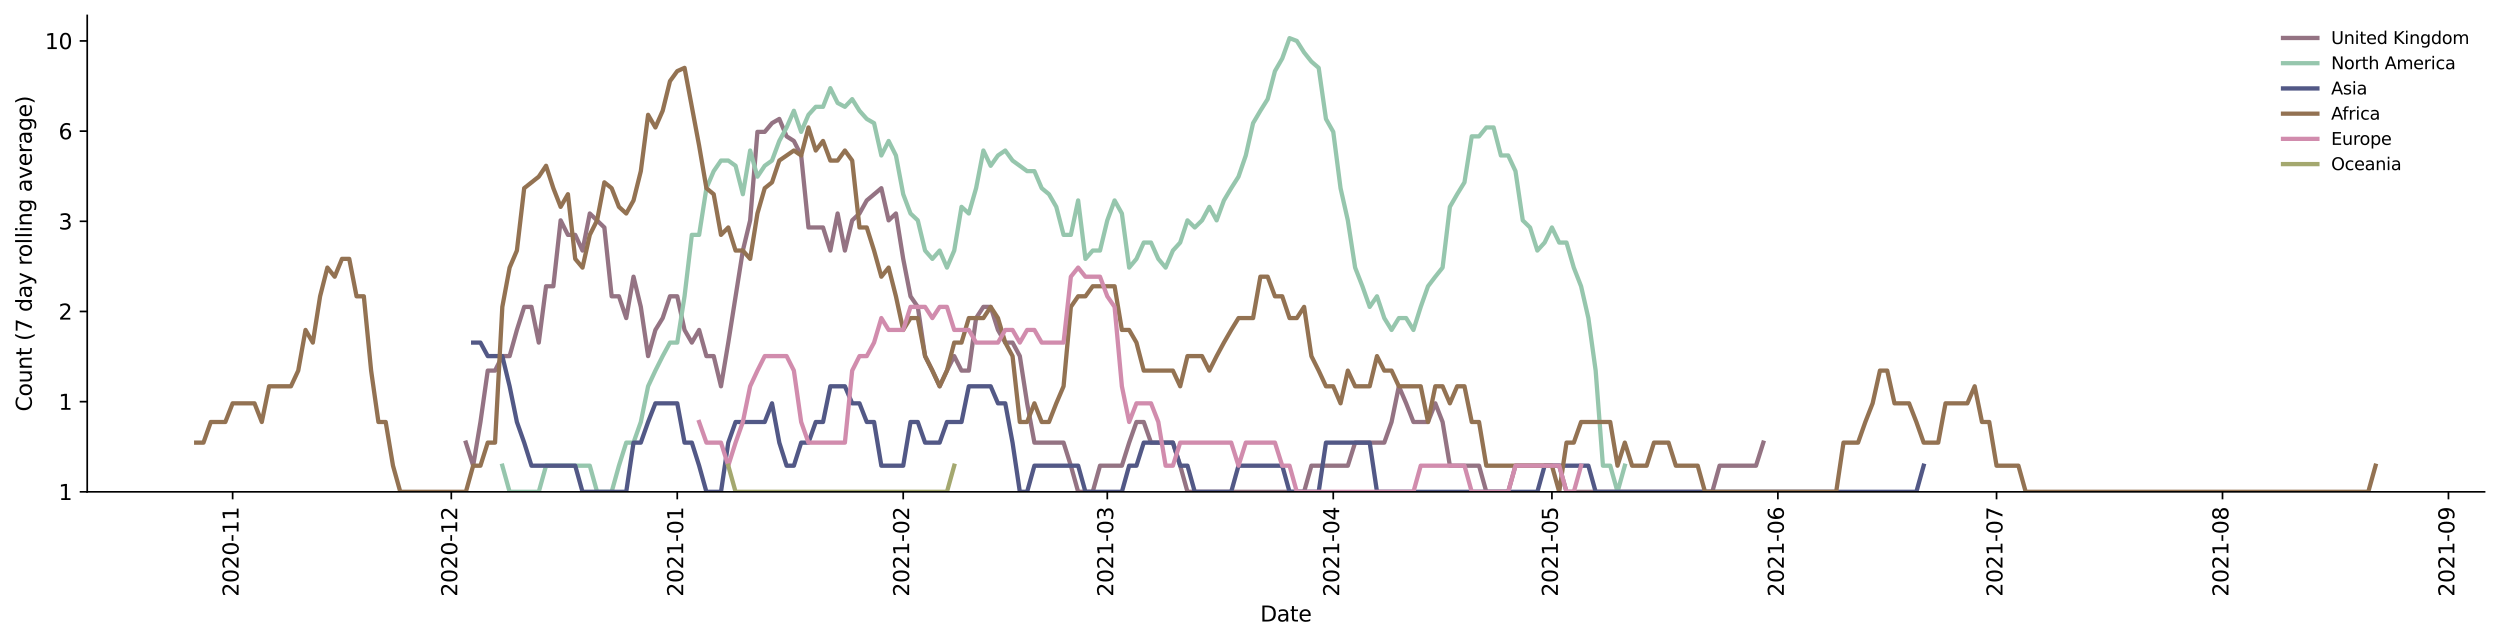 <?xml version="1.0" encoding="utf-8" standalone="no"?>
<!DOCTYPE svg PUBLIC "-//W3C//DTD SVG 1.1//EN"
  "http://www.w3.org/Graphics/SVG/1.1/DTD/svg11.dtd">
<svg height="298.621pt" version="1.1" viewBox="0 0 1163.803 298.621" width="1163.803pt" xmlns="http://www.w3.org/2000/svg" xmlns:xlink="http://www.w3.org/1999/xlink">
 <defs>
  <style type="text/css">*{stroke-linecap:butt;stroke-linejoin:round;}</style>
 </defs>
 <g id="figure_1">
  <g id="patch_1">
   <path d="M 0 298.621 
L 1163.803 298.621 
L 1163.803 0 
L 0 0 
z
" style="fill:#ffffff;"/>
  </g>
  <g id="axes_1">
   <g id="patch_2">
    <path d="M 40.603 228.96 
L 1156.603 228.96 
L 1156.603 7.2 
L 40.603 7.2 
z
" style="fill:#ffffff;"/>
   </g>
   <g id="matplotlib.axis_1">
    <g id="xtick_1">
     <g id="line2d_1">
      <defs>
       <path d="M 0 0 
L 0 3.5 
" id="m313e745002" style="stroke:#000000;stroke-width:0.8;"/>
      </defs>
      <g>
       <use style="stroke:#000000;stroke-width:0.8;" x="108.296" xlink:href="#m313e745002" y="228.96"/>
      </g>
     </g>
     <g id="text_1">
      <!-- 2020-11 -->
      <g transform="translate(111.055 277.743)rotate(-90)scale(0.1 -0.1)">
       <defs>
        <path d="M 1228 531 
L 3431 531 
L 3431 0 
L 469 0 
L 469 531 
Q 828 903 1448 1529 
Q 2069 2156 2228 2338 
Q 2531 2678 2651 2914 
Q 2772 3150 2772 3378 
Q 2772 3750 2511 3984 
Q 2250 4219 1831 4219 
Q 1534 4219 1204 4116 
Q 875 4013 500 3803 
L 500 4441 
Q 881 4594 1212 4672 
Q 1544 4750 1819 4750 
Q 2544 4750 2975 4387 
Q 3406 4025 3406 3419 
Q 3406 3131 3298 2873 
Q 3191 2616 2906 2266 
Q 2828 2175 2409 1742 
Q 1991 1309 1228 531 
z
" id="DejaVuSans-32" transform="scale(0.016)"/>
        <path d="M 2034 4250 
Q 1547 4250 1301 3770 
Q 1056 3291 1056 2328 
Q 1056 1369 1301 889 
Q 1547 409 2034 409 
Q 2525 409 2770 889 
Q 3016 1369 3016 2328 
Q 3016 3291 2770 3770 
Q 2525 4250 2034 4250 
z
M 2034 4750 
Q 2819 4750 3233 4129 
Q 3647 3509 3647 2328 
Q 3647 1150 3233 529 
Q 2819 -91 2034 -91 
Q 1250 -91 836 529 
Q 422 1150 422 2328 
Q 422 3509 836 4129 
Q 1250 4750 2034 4750 
z
" id="DejaVuSans-30" transform="scale(0.016)"/>
        <path d="M 313 2009 
L 1997 2009 
L 1997 1497 
L 313 1497 
L 313 2009 
z
" id="DejaVuSans-2d" transform="scale(0.016)"/>
        <path d="M 794 531 
L 1825 531 
L 1825 4091 
L 703 3866 
L 703 4441 
L 1819 4666 
L 2450 4666 
L 2450 531 
L 3481 531 
L 3481 0 
L 794 0 
L 794 531 
z
" id="DejaVuSans-31" transform="scale(0.016)"/>
       </defs>
       <use xlink:href="#DejaVuSans-32"/>
       <use x="63.623" xlink:href="#DejaVuSans-30"/>
       <use x="127.246" xlink:href="#DejaVuSans-32"/>
       <use x="190.869" xlink:href="#DejaVuSans-30"/>
       <use x="254.492" xlink:href="#DejaVuSans-2d"/>
       <use x="290.576" xlink:href="#DejaVuSans-31"/>
       <use x="354.199" xlink:href="#DejaVuSans-31"/>
      </g>
     </g>
    </g>
    <g id="xtick_2">
     <g id="line2d_2">
      <g>
       <use style="stroke:#000000;stroke-width:0.8;" x="210.09" xlink:href="#m313e745002" y="228.96"/>
      </g>
     </g>
     <g id="text_2">
      <!-- 2020-12 -->
      <g transform="translate(212.849 277.743)rotate(-90)scale(0.1 -0.1)">
       <use xlink:href="#DejaVuSans-32"/>
       <use x="63.623" xlink:href="#DejaVuSans-30"/>
       <use x="127.246" xlink:href="#DejaVuSans-32"/>
       <use x="190.869" xlink:href="#DejaVuSans-30"/>
       <use x="254.492" xlink:href="#DejaVuSans-2d"/>
       <use x="290.576" xlink:href="#DejaVuSans-31"/>
       <use x="354.199" xlink:href="#DejaVuSans-32"/>
      </g>
     </g>
    </g>
    <g id="xtick_3">
     <g id="line2d_3">
      <g>
       <use style="stroke:#000000;stroke-width:0.8;" x="315.277" xlink:href="#m313e745002" y="228.96"/>
      </g>
     </g>
     <g id="text_3">
      <!-- 2021-01 -->
      <g transform="translate(318.036 277.743)rotate(-90)scale(0.1 -0.1)">
       <use xlink:href="#DejaVuSans-32"/>
       <use x="63.623" xlink:href="#DejaVuSans-30"/>
       <use x="127.246" xlink:href="#DejaVuSans-32"/>
       <use x="190.869" xlink:href="#DejaVuSans-31"/>
       <use x="254.492" xlink:href="#DejaVuSans-2d"/>
       <use x="290.576" xlink:href="#DejaVuSans-30"/>
       <use x="354.199" xlink:href="#DejaVuSans-31"/>
      </g>
     </g>
    </g>
    <g id="xtick_4">
     <g id="line2d_4">
      <g>
       <use style="stroke:#000000;stroke-width:0.8;" x="420.464" xlink:href="#m313e745002" y="228.96"/>
      </g>
     </g>
     <g id="text_4">
      <!-- 2021-02 -->
      <g transform="translate(423.223 277.743)rotate(-90)scale(0.1 -0.1)">
       <use xlink:href="#DejaVuSans-32"/>
       <use x="63.623" xlink:href="#DejaVuSans-30"/>
       <use x="127.246" xlink:href="#DejaVuSans-32"/>
       <use x="190.869" xlink:href="#DejaVuSans-31"/>
       <use x="254.492" xlink:href="#DejaVuSans-2d"/>
       <use x="290.576" xlink:href="#DejaVuSans-30"/>
       <use x="354.199" xlink:href="#DejaVuSans-32"/>
      </g>
     </g>
    </g>
    <g id="xtick_5">
     <g id="line2d_5">
      <g>
       <use style="stroke:#000000;stroke-width:0.8;" x="515.471" xlink:href="#m313e745002" y="228.96"/>
      </g>
     </g>
     <g id="text_5">
      <!-- 2021-03 -->
      <g transform="translate(518.231 277.743)rotate(-90)scale(0.1 -0.1)">
       <defs>
        <path d="M 2597 2516 
Q 3050 2419 3304 2112 
Q 3559 1806 3559 1356 
Q 3559 666 3084 287 
Q 2609 -91 1734 -91 
Q 1441 -91 1130 -33 
Q 819 25 488 141 
L 488 750 
Q 750 597 1062 519 
Q 1375 441 1716 441 
Q 2309 441 2620 675 
Q 2931 909 2931 1356 
Q 2931 1769 2642 2001 
Q 2353 2234 1838 2234 
L 1294 2234 
L 1294 2753 
L 1863 2753 
Q 2328 2753 2575 2939 
Q 2822 3125 2822 3475 
Q 2822 3834 2567 4026 
Q 2313 4219 1838 4219 
Q 1578 4219 1281 4162 
Q 984 4106 628 3988 
L 628 4550 
Q 988 4650 1302 4700 
Q 1616 4750 1894 4750 
Q 2613 4750 3031 4423 
Q 3450 4097 3450 3541 
Q 3450 3153 3228 2886 
Q 3006 2619 2597 2516 
z
" id="DejaVuSans-33" transform="scale(0.016)"/>
       </defs>
       <use xlink:href="#DejaVuSans-32"/>
       <use x="63.623" xlink:href="#DejaVuSans-30"/>
       <use x="127.246" xlink:href="#DejaVuSans-32"/>
       <use x="190.869" xlink:href="#DejaVuSans-31"/>
       <use x="254.492" xlink:href="#DejaVuSans-2d"/>
       <use x="290.576" xlink:href="#DejaVuSans-30"/>
       <use x="354.199" xlink:href="#DejaVuSans-33"/>
      </g>
     </g>
    </g>
    <g id="xtick_6">
     <g id="line2d_6">
      <g>
       <use style="stroke:#000000;stroke-width:0.8;" x="620.658" xlink:href="#m313e745002" y="228.96"/>
      </g>
     </g>
     <g id="text_6">
      <!-- 2021-04 -->
      <g transform="translate(623.418 277.743)rotate(-90)scale(0.1 -0.1)">
       <defs>
        <path d="M 2419 4116 
L 825 1625 
L 2419 1625 
L 2419 4116 
z
M 2253 4666 
L 3047 4666 
L 3047 1625 
L 3713 1625 
L 3713 1100 
L 3047 1100 
L 3047 0 
L 2419 0 
L 2419 1100 
L 313 1100 
L 313 1709 
L 2253 4666 
z
" id="DejaVuSans-34" transform="scale(0.016)"/>
       </defs>
       <use xlink:href="#DejaVuSans-32"/>
       <use x="63.623" xlink:href="#DejaVuSans-30"/>
       <use x="127.246" xlink:href="#DejaVuSans-32"/>
       <use x="190.869" xlink:href="#DejaVuSans-31"/>
       <use x="254.492" xlink:href="#DejaVuSans-2d"/>
       <use x="290.576" xlink:href="#DejaVuSans-30"/>
       <use x="354.199" xlink:href="#DejaVuSans-34"/>
      </g>
     </g>
    </g>
    <g id="xtick_7">
     <g id="line2d_7">
      <g>
       <use style="stroke:#000000;stroke-width:0.8;" x="722.452" xlink:href="#m313e745002" y="228.96"/>
      </g>
     </g>
     <g id="text_7">
      <!-- 2021-05 -->
      <g transform="translate(725.212 277.743)rotate(-90)scale(0.1 -0.1)">
       <defs>
        <path d="M 691 4666 
L 3169 4666 
L 3169 4134 
L 1269 4134 
L 1269 2991 
Q 1406 3038 1543 3061 
Q 1681 3084 1819 3084 
Q 2600 3084 3056 2656 
Q 3513 2228 3513 1497 
Q 3513 744 3044 326 
Q 2575 -91 1722 -91 
Q 1428 -91 1123 -41 
Q 819 9 494 109 
L 494 744 
Q 775 591 1075 516 
Q 1375 441 1709 441 
Q 2250 441 2565 725 
Q 2881 1009 2881 1497 
Q 2881 1984 2565 2268 
Q 2250 2553 1709 2553 
Q 1456 2553 1204 2497 
Q 953 2441 691 2322 
L 691 4666 
z
" id="DejaVuSans-35" transform="scale(0.016)"/>
       </defs>
       <use xlink:href="#DejaVuSans-32"/>
       <use x="63.623" xlink:href="#DejaVuSans-30"/>
       <use x="127.246" xlink:href="#DejaVuSans-32"/>
       <use x="190.869" xlink:href="#DejaVuSans-31"/>
       <use x="254.492" xlink:href="#DejaVuSans-2d"/>
       <use x="290.576" xlink:href="#DejaVuSans-30"/>
       <use x="354.199" xlink:href="#DejaVuSans-35"/>
      </g>
     </g>
    </g>
    <g id="xtick_8">
     <g id="line2d_8">
      <g>
       <use style="stroke:#000000;stroke-width:0.8;" x="827.639" xlink:href="#m313e745002" y="228.96"/>
      </g>
     </g>
     <g id="text_8">
      <!-- 2021-06 -->
      <g transform="translate(830.399 277.743)rotate(-90)scale(0.1 -0.1)">
       <defs>
        <path d="M 2113 2584 
Q 1688 2584 1439 2293 
Q 1191 2003 1191 1497 
Q 1191 994 1439 701 
Q 1688 409 2113 409 
Q 2538 409 2786 701 
Q 3034 994 3034 1497 
Q 3034 2003 2786 2293 
Q 2538 2584 2113 2584 
z
M 3366 4563 
L 3366 3988 
Q 3128 4100 2886 4159 
Q 2644 4219 2406 4219 
Q 1781 4219 1451 3797 
Q 1122 3375 1075 2522 
Q 1259 2794 1537 2939 
Q 1816 3084 2150 3084 
Q 2853 3084 3261 2657 
Q 3669 2231 3669 1497 
Q 3669 778 3244 343 
Q 2819 -91 2113 -91 
Q 1303 -91 875 529 
Q 447 1150 447 2328 
Q 447 3434 972 4092 
Q 1497 4750 2381 4750 
Q 2619 4750 2861 4703 
Q 3103 4656 3366 4563 
z
" id="DejaVuSans-36" transform="scale(0.016)"/>
       </defs>
       <use xlink:href="#DejaVuSans-32"/>
       <use x="63.623" xlink:href="#DejaVuSans-30"/>
       <use x="127.246" xlink:href="#DejaVuSans-32"/>
       <use x="190.869" xlink:href="#DejaVuSans-31"/>
       <use x="254.492" xlink:href="#DejaVuSans-2d"/>
       <use x="290.576" xlink:href="#DejaVuSans-30"/>
       <use x="354.199" xlink:href="#DejaVuSans-36"/>
      </g>
     </g>
    </g>
    <g id="xtick_9">
     <g id="line2d_9">
      <g>
       <use style="stroke:#000000;stroke-width:0.8;" x="929.433" xlink:href="#m313e745002" y="228.96"/>
      </g>
     </g>
     <g id="text_9">
      <!-- 2021-07 -->
      <g transform="translate(932.193 277.743)rotate(-90)scale(0.1 -0.1)">
       <defs>
        <path d="M 525 4666 
L 3525 4666 
L 3525 4397 
L 1831 0 
L 1172 0 
L 2766 4134 
L 525 4134 
L 525 4666 
z
" id="DejaVuSans-37" transform="scale(0.016)"/>
       </defs>
       <use xlink:href="#DejaVuSans-32"/>
       <use x="63.623" xlink:href="#DejaVuSans-30"/>
       <use x="127.246" xlink:href="#DejaVuSans-32"/>
       <use x="190.869" xlink:href="#DejaVuSans-31"/>
       <use x="254.492" xlink:href="#DejaVuSans-2d"/>
       <use x="290.576" xlink:href="#DejaVuSans-30"/>
       <use x="354.199" xlink:href="#DejaVuSans-37"/>
      </g>
     </g>
    </g>
    <g id="xtick_10">
     <g id="line2d_10">
      <g>
       <use style="stroke:#000000;stroke-width:0.8;" x="1034.62" xlink:href="#m313e745002" y="228.96"/>
      </g>
     </g>
     <g id="text_10">
      <!-- 2021-08 -->
      <g transform="translate(1037.38 277.743)rotate(-90)scale(0.1 -0.1)">
       <defs>
        <path d="M 2034 2216 
Q 1584 2216 1326 1975 
Q 1069 1734 1069 1313 
Q 1069 891 1326 650 
Q 1584 409 2034 409 
Q 2484 409 2743 651 
Q 3003 894 3003 1313 
Q 3003 1734 2745 1975 
Q 2488 2216 2034 2216 
z
M 1403 2484 
Q 997 2584 770 2862 
Q 544 3141 544 3541 
Q 544 4100 942 4425 
Q 1341 4750 2034 4750 
Q 2731 4750 3128 4425 
Q 3525 4100 3525 3541 
Q 3525 3141 3298 2862 
Q 3072 2584 2669 2484 
Q 3125 2378 3379 2068 
Q 3634 1759 3634 1313 
Q 3634 634 3220 271 
Q 2806 -91 2034 -91 
Q 1263 -91 848 271 
Q 434 634 434 1313 
Q 434 1759 690 2068 
Q 947 2378 1403 2484 
z
M 1172 3481 
Q 1172 3119 1398 2916 
Q 1625 2713 2034 2713 
Q 2441 2713 2670 2916 
Q 2900 3119 2900 3481 
Q 2900 3844 2670 4047 
Q 2441 4250 2034 4250 
Q 1625 4250 1398 4047 
Q 1172 3844 1172 3481 
z
" id="DejaVuSans-38" transform="scale(0.016)"/>
       </defs>
       <use xlink:href="#DejaVuSans-32"/>
       <use x="63.623" xlink:href="#DejaVuSans-30"/>
       <use x="127.246" xlink:href="#DejaVuSans-32"/>
       <use x="190.869" xlink:href="#DejaVuSans-31"/>
       <use x="254.492" xlink:href="#DejaVuSans-2d"/>
       <use x="290.576" xlink:href="#DejaVuSans-30"/>
       <use x="354.199" xlink:href="#DejaVuSans-38"/>
      </g>
     </g>
    </g>
    <g id="xtick_11">
     <g id="line2d_11">
      <g>
       <use style="stroke:#000000;stroke-width:0.8;" x="1139.807" xlink:href="#m313e745002" y="228.96"/>
      </g>
     </g>
     <g id="text_11">
      <!-- 2021-09 -->
      <g transform="translate(1142.567 277.743)rotate(-90)scale(0.1 -0.1)">
       <defs>
        <path d="M 703 97 
L 703 672 
Q 941 559 1184 500 
Q 1428 441 1663 441 
Q 2288 441 2617 861 
Q 2947 1281 2994 2138 
Q 2813 1869 2534 1725 
Q 2256 1581 1919 1581 
Q 1219 1581 811 2004 
Q 403 2428 403 3163 
Q 403 3881 828 4315 
Q 1253 4750 1959 4750 
Q 2769 4750 3195 4129 
Q 3622 3509 3622 2328 
Q 3622 1225 3098 567 
Q 2575 -91 1691 -91 
Q 1453 -91 1209 -44 
Q 966 3 703 97 
z
M 1959 2075 
Q 2384 2075 2632 2365 
Q 2881 2656 2881 3163 
Q 2881 3666 2632 3958 
Q 2384 4250 1959 4250 
Q 1534 4250 1286 3958 
Q 1038 3666 1038 3163 
Q 1038 2656 1286 2365 
Q 1534 2075 1959 2075 
z
" id="DejaVuSans-39" transform="scale(0.016)"/>
       </defs>
       <use xlink:href="#DejaVuSans-32"/>
       <use x="63.623" xlink:href="#DejaVuSans-30"/>
       <use x="127.246" xlink:href="#DejaVuSans-32"/>
       <use x="190.869" xlink:href="#DejaVuSans-31"/>
       <use x="254.492" xlink:href="#DejaVuSans-2d"/>
       <use x="290.576" xlink:href="#DejaVuSans-30"/>
       <use x="354.199" xlink:href="#DejaVuSans-39"/>
      </g>
     </g>
    </g>
    <g id="text_12">
     <!-- Date -->
     <g transform="translate(586.652 289.341)scale(0.1 -0.1)">
      <defs>
       <path d="M 1259 4147 
L 1259 519 
L 2022 519 
Q 2988 519 3436 956 
Q 3884 1394 3884 2338 
Q 3884 3275 3436 3711 
Q 2988 4147 2022 4147 
L 1259 4147 
z
M 628 4666 
L 1925 4666 
Q 3281 4666 3915 4102 
Q 4550 3538 4550 2338 
Q 4550 1131 3912 565 
Q 3275 0 1925 0 
L 628 0 
L 628 4666 
z
" id="DejaVuSans-44" transform="scale(0.016)"/>
       <path d="M 2194 1759 
Q 1497 1759 1228 1600 
Q 959 1441 959 1056 
Q 959 750 1161 570 
Q 1363 391 1709 391 
Q 2188 391 2477 730 
Q 2766 1069 2766 1631 
L 2766 1759 
L 2194 1759 
z
M 3341 1997 
L 3341 0 
L 2766 0 
L 2766 531 
Q 2569 213 2275 61 
Q 1981 -91 1556 -91 
Q 1019 -91 701 211 
Q 384 513 384 1019 
Q 384 1609 779 1909 
Q 1175 2209 1959 2209 
L 2766 2209 
L 2766 2266 
Q 2766 2663 2505 2880 
Q 2244 3097 1772 3097 
Q 1472 3097 1187 3025 
Q 903 2953 641 2809 
L 641 3341 
Q 956 3463 1253 3523 
Q 1550 3584 1831 3584 
Q 2591 3584 2966 3190 
Q 3341 2797 3341 1997 
z
" id="DejaVuSans-61" transform="scale(0.016)"/>
       <path d="M 1172 4494 
L 1172 3500 
L 2356 3500 
L 2356 3053 
L 1172 3053 
L 1172 1153 
Q 1172 725 1289 603 
Q 1406 481 1766 481 
L 2356 481 
L 2356 0 
L 1766 0 
Q 1100 0 847 248 
Q 594 497 594 1153 
L 594 3053 
L 172 3053 
L 172 3500 
L 594 3500 
L 594 4494 
L 1172 4494 
z
" id="DejaVuSans-74" transform="scale(0.016)"/>
       <path d="M 3597 1894 
L 3597 1613 
L 953 1613 
Q 991 1019 1311 708 
Q 1631 397 2203 397 
Q 2534 397 2845 478 
Q 3156 559 3463 722 
L 3463 178 
Q 3153 47 2828 -22 
Q 2503 -91 2169 -91 
Q 1331 -91 842 396 
Q 353 884 353 1716 
Q 353 2575 817 3079 
Q 1281 3584 2069 3584 
Q 2775 3584 3186 3129 
Q 3597 2675 3597 1894 
z
M 3022 2063 
Q 3016 2534 2758 2815 
Q 2500 3097 2075 3097 
Q 1594 3097 1305 2825 
Q 1016 2553 972 2059 
L 3022 2063 
z
" id="DejaVuSans-65" transform="scale(0.016)"/>
      </defs>
      <use xlink:href="#DejaVuSans-44"/>
      <use x="77.002" xlink:href="#DejaVuSans-61"/>
      <use x="138.281" xlink:href="#DejaVuSans-74"/>
      <use x="177.49" xlink:href="#DejaVuSans-65"/>
     </g>
    </g>
   </g>
   <g id="matplotlib.axis_2">
    <g id="ytick_1">
     <g id="line2d_12">
      <defs>
       <path d="M 0 0 
L -3.5 0 
" id="ma76306db8c" style="stroke:#000000;stroke-width:0.8;"/>
      </defs>
      <g>
       <use style="stroke:#000000;stroke-width:0.8;" x="40.603" xlink:href="#ma76306db8c" y="228.96"/>
      </g>
     </g>
     <g id="text_13">
      <!-- 1 -->
      <g transform="translate(27.241 232.759)scale(0.1 -0.1)">
       <use xlink:href="#DejaVuSans-31"/>
      </g>
     </g>
    </g>
    <g id="ytick_2">
     <g id="line2d_13">
      <g>
       <use style="stroke:#000000;stroke-width:0.8;" x="40.603" xlink:href="#ma76306db8c" y="186.979"/>
      </g>
     </g>
     <g id="text_14">
      <!-- 1 -->
      <g transform="translate(27.241 190.778)scale(0.1 -0.1)">
       <use xlink:href="#DejaVuSans-31"/>
      </g>
     </g>
    </g>
    <g id="ytick_3">
     <g id="line2d_14">
      <g>
       <use style="stroke:#000000;stroke-width:0.8;" x="40.603" xlink:href="#ma76306db8c" y="144.997"/>
      </g>
     </g>
     <g id="text_15">
      <!-- 2 -->
      <g transform="translate(27.241 148.796)scale(0.1 -0.1)">
       <use xlink:href="#DejaVuSans-32"/>
      </g>
     </g>
    </g>
    <g id="ytick_4">
     <g id="line2d_15">
      <g>
       <use style="stroke:#000000;stroke-width:0.8;" x="40.603" xlink:href="#ma76306db8c" y="103.016"/>
      </g>
     </g>
     <g id="text_16">
      <!-- 3 -->
      <g transform="translate(27.241 106.815)scale(0.1 -0.1)">
       <use xlink:href="#DejaVuSans-33"/>
      </g>
     </g>
    </g>
    <g id="ytick_5">
     <g id="line2d_16">
      <g>
       <use style="stroke:#000000;stroke-width:0.8;" x="40.603" xlink:href="#ma76306db8c" y="61.034"/>
      </g>
     </g>
     <g id="text_17">
      <!-- 6 -->
      <g transform="translate(27.241 64.834)scale(0.1 -0.1)">
       <use xlink:href="#DejaVuSans-36"/>
      </g>
     </g>
    </g>
    <g id="ytick_6">
     <g id="line2d_17">
      <g>
       <use style="stroke:#000000;stroke-width:0.8;" x="40.603" xlink:href="#ma76306db8c" y="19.053"/>
      </g>
     </g>
     <g id="text_18">
      <!-- 10 -->
      <g transform="translate(20.878 22.852)scale(0.1 -0.1)">
       <use xlink:href="#DejaVuSans-31"/>
       <use x="63.623" xlink:href="#DejaVuSans-30"/>
      </g>
     </g>
    </g>
    <g id="text_19">
     <!-- Count (7 day rolling average) -->
     <g transform="translate(14.798 191.548)rotate(-90)scale(0.1 -0.1)">
      <defs>
       <path d="M 4122 4306 
L 4122 3641 
Q 3803 3938 3442 4084 
Q 3081 4231 2675 4231 
Q 1875 4231 1450 3742 
Q 1025 3253 1025 2328 
Q 1025 1406 1450 917 
Q 1875 428 2675 428 
Q 3081 428 3442 575 
Q 3803 722 4122 1019 
L 4122 359 
Q 3791 134 3420 21 
Q 3050 -91 2638 -91 
Q 1578 -91 968 557 
Q 359 1206 359 2328 
Q 359 3453 968 4101 
Q 1578 4750 2638 4750 
Q 3056 4750 3426 4639 
Q 3797 4528 4122 4306 
z
" id="DejaVuSans-43" transform="scale(0.016)"/>
       <path d="M 1959 3097 
Q 1497 3097 1228 2736 
Q 959 2375 959 1747 
Q 959 1119 1226 758 
Q 1494 397 1959 397 
Q 2419 397 2687 759 
Q 2956 1122 2956 1747 
Q 2956 2369 2687 2733 
Q 2419 3097 1959 3097 
z
M 1959 3584 
Q 2709 3584 3137 3096 
Q 3566 2609 3566 1747 
Q 3566 888 3137 398 
Q 2709 -91 1959 -91 
Q 1206 -91 779 398 
Q 353 888 353 1747 
Q 353 2609 779 3096 
Q 1206 3584 1959 3584 
z
" id="DejaVuSans-6f" transform="scale(0.016)"/>
       <path d="M 544 1381 
L 544 3500 
L 1119 3500 
L 1119 1403 
Q 1119 906 1312 657 
Q 1506 409 1894 409 
Q 2359 409 2629 706 
Q 2900 1003 2900 1516 
L 2900 3500 
L 3475 3500 
L 3475 0 
L 2900 0 
L 2900 538 
Q 2691 219 2414 64 
Q 2138 -91 1772 -91 
Q 1169 -91 856 284 
Q 544 659 544 1381 
z
M 1991 3584 
L 1991 3584 
z
" id="DejaVuSans-75" transform="scale(0.016)"/>
       <path d="M 3513 2113 
L 3513 0 
L 2938 0 
L 2938 2094 
Q 2938 2591 2744 2837 
Q 2550 3084 2163 3084 
Q 1697 3084 1428 2787 
Q 1159 2491 1159 1978 
L 1159 0 
L 581 0 
L 581 3500 
L 1159 3500 
L 1159 2956 
Q 1366 3272 1645 3428 
Q 1925 3584 2291 3584 
Q 2894 3584 3203 3211 
Q 3513 2838 3513 2113 
z
" id="DejaVuSans-6e" transform="scale(0.016)"/>
       <path id="DejaVuSans-20" transform="scale(0.016)"/>
       <path d="M 1984 4856 
Q 1566 4138 1362 3434 
Q 1159 2731 1159 2009 
Q 1159 1288 1364 580 
Q 1569 -128 1984 -844 
L 1484 -844 
Q 1016 -109 783 600 
Q 550 1309 550 2009 
Q 550 2706 781 3412 
Q 1013 4119 1484 4856 
L 1984 4856 
z
" id="DejaVuSans-28" transform="scale(0.016)"/>
       <path d="M 2906 2969 
L 2906 4863 
L 3481 4863 
L 3481 0 
L 2906 0 
L 2906 525 
Q 2725 213 2448 61 
Q 2172 -91 1784 -91 
Q 1150 -91 751 415 
Q 353 922 353 1747 
Q 353 2572 751 3078 
Q 1150 3584 1784 3584 
Q 2172 3584 2448 3432 
Q 2725 3281 2906 2969 
z
M 947 1747 
Q 947 1113 1208 752 
Q 1469 391 1925 391 
Q 2381 391 2643 752 
Q 2906 1113 2906 1747 
Q 2906 2381 2643 2742 
Q 2381 3103 1925 3103 
Q 1469 3103 1208 2742 
Q 947 2381 947 1747 
z
" id="DejaVuSans-64" transform="scale(0.016)"/>
       <path d="M 2059 -325 
Q 1816 -950 1584 -1140 
Q 1353 -1331 966 -1331 
L 506 -1331 
L 506 -850 
L 844 -850 
Q 1081 -850 1212 -737 
Q 1344 -625 1503 -206 
L 1606 56 
L 191 3500 
L 800 3500 
L 1894 763 
L 2988 3500 
L 3597 3500 
L 2059 -325 
z
" id="DejaVuSans-79" transform="scale(0.016)"/>
       <path d="M 2631 2963 
Q 2534 3019 2420 3045 
Q 2306 3072 2169 3072 
Q 1681 3072 1420 2755 
Q 1159 2438 1159 1844 
L 1159 0 
L 581 0 
L 581 3500 
L 1159 3500 
L 1159 2956 
Q 1341 3275 1631 3429 
Q 1922 3584 2338 3584 
Q 2397 3584 2469 3576 
Q 2541 3569 2628 3553 
L 2631 2963 
z
" id="DejaVuSans-72" transform="scale(0.016)"/>
       <path d="M 603 4863 
L 1178 4863 
L 1178 0 
L 603 0 
L 603 4863 
z
" id="DejaVuSans-6c" transform="scale(0.016)"/>
       <path d="M 603 3500 
L 1178 3500 
L 1178 0 
L 603 0 
L 603 3500 
z
M 603 4863 
L 1178 4863 
L 1178 4134 
L 603 4134 
L 603 4863 
z
" id="DejaVuSans-69" transform="scale(0.016)"/>
       <path d="M 2906 1791 
Q 2906 2416 2648 2759 
Q 2391 3103 1925 3103 
Q 1463 3103 1205 2759 
Q 947 2416 947 1791 
Q 947 1169 1205 825 
Q 1463 481 1925 481 
Q 2391 481 2648 825 
Q 2906 1169 2906 1791 
z
M 3481 434 
Q 3481 -459 3084 -895 
Q 2688 -1331 1869 -1331 
Q 1566 -1331 1297 -1286 
Q 1028 -1241 775 -1147 
L 775 -588 
Q 1028 -725 1275 -790 
Q 1522 -856 1778 -856 
Q 2344 -856 2625 -561 
Q 2906 -266 2906 331 
L 2906 616 
Q 2728 306 2450 153 
Q 2172 0 1784 0 
Q 1141 0 747 490 
Q 353 981 353 1791 
Q 353 2603 747 3093 
Q 1141 3584 1784 3584 
Q 2172 3584 2450 3431 
Q 2728 3278 2906 2969 
L 2906 3500 
L 3481 3500 
L 3481 434 
z
" id="DejaVuSans-67" transform="scale(0.016)"/>
       <path d="M 191 3500 
L 800 3500 
L 1894 563 
L 2988 3500 
L 3597 3500 
L 2284 0 
L 1503 0 
L 191 3500 
z
" id="DejaVuSans-76" transform="scale(0.016)"/>
       <path d="M 513 4856 
L 1013 4856 
Q 1481 4119 1714 3412 
Q 1947 2706 1947 2009 
Q 1947 1309 1714 600 
Q 1481 -109 1013 -844 
L 513 -844 
Q 928 -128 1133 580 
Q 1338 1288 1338 2009 
Q 1338 2731 1133 3434 
Q 928 4138 513 4856 
z
" id="DejaVuSans-29" transform="scale(0.016)"/>
      </defs>
      <use xlink:href="#DejaVuSans-43"/>
      <use x="69.824" xlink:href="#DejaVuSans-6f"/>
      <use x="131.006" xlink:href="#DejaVuSans-75"/>
      <use x="194.385" xlink:href="#DejaVuSans-6e"/>
      <use x="257.764" xlink:href="#DejaVuSans-74"/>
      <use x="296.973" xlink:href="#DejaVuSans-20"/>
      <use x="328.76" xlink:href="#DejaVuSans-28"/>
      <use x="367.773" xlink:href="#DejaVuSans-37"/>
      <use x="431.396" xlink:href="#DejaVuSans-20"/>
      <use x="463.184" xlink:href="#DejaVuSans-64"/>
      <use x="526.66" xlink:href="#DejaVuSans-61"/>
      <use x="587.939" xlink:href="#DejaVuSans-79"/>
      <use x="647.119" xlink:href="#DejaVuSans-20"/>
      <use x="678.906" xlink:href="#DejaVuSans-72"/>
      <use x="717.77" xlink:href="#DejaVuSans-6f"/>
      <use x="778.951" xlink:href="#DejaVuSans-6c"/>
      <use x="806.734" xlink:href="#DejaVuSans-6c"/>
      <use x="834.518" xlink:href="#DejaVuSans-69"/>
      <use x="862.301" xlink:href="#DejaVuSans-6e"/>
      <use x="925.68" xlink:href="#DejaVuSans-67"/>
      <use x="989.156" xlink:href="#DejaVuSans-20"/>
      <use x="1020.943" xlink:href="#DejaVuSans-61"/>
      <use x="1082.223" xlink:href="#DejaVuSans-76"/>
      <use x="1141.402" xlink:href="#DejaVuSans-65"/>
      <use x="1202.926" xlink:href="#DejaVuSans-72"/>
      <use x="1244.039" xlink:href="#DejaVuSans-61"/>
      <use x="1305.318" xlink:href="#DejaVuSans-67"/>
      <use x="1368.795" xlink:href="#DejaVuSans-65"/>
      <use x="1430.318" xlink:href="#DejaVuSans-29"/>
     </g>
    </g>
   </g>
   <g id="line2d_18">
    <path clip-path="url(#p156ccdedb3)" d="M 216.876 206.05 
L 220.269 216.787 
L 223.662 196.445 
L 227.056 172.528 
L 230.449 172.528 
L 233.842 165.772 
L 237.235 165.772 
L 240.628 153.599 
L 244.021 142.862 
L 247.414 142.862 
L 250.807 159.482 
L 254.201 133.257 
L 257.594 133.257 
L 260.987 102.583 
L 264.38 109.339 
L 267.773 109.339 
L 271.166 116.636 
L 274.559 99.384 
L 281.346 105.899 
L 284.739 137.933 
L 288.132 137.933 
L 291.525 148.072 
L 294.918 128.809 
L 298.311 142.862 
L 301.704 165.772 
L 305.098 153.599 
L 308.491 148.072 
L 311.884 137.933 
L 315.277 137.933 
L 318.67 153.599 
L 322.063 159.482 
L 325.456 153.599 
L 328.849 165.772 
L 332.243 165.772 
L 335.636 179.824 
L 339.029 159.482 
L 345.815 116.636 
L 349.208 102.583 
L 352.601 61.38 
L 355.994 61.38 
L 359.388 57.328 
L 362.781 55.367 
L 366.174 63.476 
L 369.567 65.621 
L 372.96 72.376 
L 376.353 105.899 
L 383.139 105.899 
L 386.533 116.636 
L 389.926 99.384 
L 393.319 116.636 
L 396.712 102.583 
L 400.105 99.384 
L 403.498 93.305 
L 410.284 87.605 
L 413.678 102.583 
L 417.071 99.384 
L 420.464 120.516 
L 423.857 137.933 
L 427.25 142.862 
L 430.643 165.772 
L 434.036 172.528 
L 437.43 179.824 
L 440.823 172.528 
L 444.216 165.772 
L 447.609 172.528 
L 451.002 172.528 
L 454.395 148.072 
L 457.788 142.862 
L 461.181 142.862 
L 464.575 153.599 
L 467.968 159.482 
L 471.361 159.482 
L 474.754 165.772 
L 478.147 187.756 
L 481.54 206.05 
L 495.113 206.05 
L 498.506 216.787 
L 501.899 228.96 
L 508.685 228.96 
L 512.078 216.787 
L 522.258 216.787 
L 525.651 206.05 
L 529.044 196.445 
L 532.437 196.445 
L 535.83 206.05 
L 546.01 206.05 
L 549.403 216.787 
L 552.796 228.96 
L 607.086 228.96 
L 610.479 216.787 
L 627.445 216.787 
L 630.838 206.05 
L 644.41 206.05 
L 647.803 196.445 
L 651.197 179.824 
L 654.59 187.756 
L 657.983 196.445 
L 664.769 196.445 
L 668.162 187.756 
L 671.555 196.445 
L 674.949 216.787 
L 688.521 216.787 
L 691.914 228.96 
L 702.094 228.96 
L 705.487 216.787 
L 725.845 216.787 
L 729.239 228.96 
L 797.101 228.96 
L 800.494 216.787 
L 817.46 216.787 
L 820.853 206.05 
L 820.853 206.05 
" style="fill:none;stroke:#947383;stroke-linecap:square;stroke-width:2;"/>
   </g>
   <g id="line2d_19">
    <path clip-path="url(#p156ccdedb3)" d="M 233.842 216.787 
L 237.235 228.96 
L 250.807 228.96 
L 254.201 216.787 
L 274.559 216.787 
L 277.952 228.96 
L 284.739 228.96 
L 288.132 216.787 
L 291.525 206.05 
L 294.918 206.05 
L 298.311 196.445 
L 301.704 179.824 
L 305.098 172.528 
L 308.491 165.772 
L 311.884 159.482 
L 315.277 159.482 
L 318.67 137.933 
L 322.063 109.339 
L 325.456 109.339 
L 328.849 87.605 
L 332.243 79.673 
L 335.636 74.744 
L 339.029 74.744 
L 342.422 77.176 
L 345.815 90.411 
L 349.208 70.068 
L 352.601 82.241 
L 355.994 77.176 
L 359.388 74.744 
L 362.781 65.621 
L 366.174 59.331 
L 369.567 51.568 
L 372.96 61.38 
L 376.353 53.448 
L 379.746 49.726 
L 383.139 49.726 
L 386.533 41.038 
L 389.926 47.921 
L 393.319 49.726 
L 396.712 46.151 
L 400.105 51.568 
L 403.498 55.367 
L 406.891 57.328 
L 410.284 72.376 
L 413.678 65.621 
L 417.071 72.376 
L 420.464 90.411 
L 423.857 99.384 
L 427.25 102.583 
L 430.643 116.636 
L 434.036 120.516 
L 437.43 116.636 
L 440.823 124.568 
L 444.216 116.636 
L 447.609 96.294 
L 451.002 99.384 
L 454.395 87.605 
L 457.788 70.068 
L 461.181 77.176 
L 464.575 72.376 
L 467.968 70.068 
L 471.361 74.744 
L 478.147 79.673 
L 481.54 79.673 
L 484.933 87.605 
L 488.326 90.411 
L 491.72 96.294 
L 495.113 109.339 
L 498.506 109.339 
L 501.899 93.305 
L 505.292 120.516 
L 508.685 116.636 
L 512.078 116.636 
L 515.471 102.583 
L 518.865 93.305 
L 522.258 99.384 
L 525.651 124.568 
L 529.044 120.516 
L 532.437 112.915 
L 535.83 112.915 
L 539.223 120.516 
L 542.617 124.568 
L 546.01 116.636 
L 549.403 112.915 
L 552.796 102.583 
L 556.189 105.899 
L 559.582 102.583 
L 562.975 96.294 
L 566.368 102.583 
L 569.762 93.305 
L 573.155 87.605 
L 576.548 82.241 
L 579.941 72.376 
L 583.334 57.328 
L 586.727 51.568 
L 590.12 46.151 
L 593.513 33.106 
L 596.907 27.222 
L 600.3 17.76 
L 603.693 19.053 
L 607.086 24.417 
L 610.479 28.658 
L 613.872 31.599 
L 617.265 55.367 
L 620.658 61.38 
L 624.052 87.605 
L 627.445 102.583 
L 630.838 124.568 
L 634.231 133.257 
L 637.624 142.862 
L 641.017 137.933 
L 644.41 148.072 
L 647.803 153.599 
L 651.197 148.072 
L 654.59 148.072 
L 657.983 153.599 
L 661.376 142.862 
L 664.769 133.257 
L 668.162 128.809 
L 671.555 124.568 
L 674.949 96.294 
L 678.342 90.411 
L 681.735 84.884 
L 685.128 63.476 
L 688.521 63.476 
L 691.914 59.331 
L 695.307 59.331 
L 698.7 72.376 
L 702.094 72.376 
L 705.487 79.673 
L 708.88 102.583 
L 712.273 105.899 
L 715.666 116.636 
L 719.059 112.915 
L 722.452 105.899 
L 725.845 112.915 
L 729.239 112.915 
L 732.632 124.568 
L 736.025 133.257 
L 739.418 148.072 
L 742.811 172.528 
L 746.204 216.787 
L 749.597 216.787 
L 752.99 228.96 
L 756.384 216.787 
L 756.384 216.787 
" style="fill:none;stroke:#96c6ad;stroke-linecap:square;stroke-width:2;"/>
   </g>
   <g id="line2d_20">
    <path clip-path="url(#p156ccdedb3)" d="M 220.269 159.482 
L 223.662 159.482 
L 227.056 165.772 
L 233.842 165.772 
L 237.235 179.824 
L 240.628 196.445 
L 244.021 206.05 
L 247.414 216.787 
L 267.773 216.787 
L 271.166 228.96 
L 291.525 228.96 
L 294.918 206.05 
L 298.311 206.05 
L 301.704 196.445 
L 305.098 187.756 
L 315.277 187.756 
L 318.67 206.05 
L 322.063 206.05 
L 325.456 216.787 
L 328.849 228.96 
L 335.636 228.96 
L 339.029 206.05 
L 342.422 196.445 
L 355.994 196.445 
L 359.388 187.756 
L 362.781 206.05 
L 366.174 216.787 
L 369.567 216.787 
L 372.96 206.05 
L 376.353 206.05 
L 379.746 196.445 
L 383.139 196.445 
L 386.533 179.824 
L 393.319 179.824 
L 396.712 187.756 
L 400.105 187.756 
L 403.498 196.445 
L 406.891 196.445 
L 410.284 216.787 
L 420.464 216.787 
L 423.857 196.445 
L 427.25 196.445 
L 430.643 206.05 
L 437.43 206.05 
L 440.823 196.445 
L 447.609 196.445 
L 451.002 179.824 
L 461.181 179.824 
L 464.575 187.756 
L 467.968 187.756 
L 471.361 206.05 
L 474.754 228.96 
L 478.147 228.96 
L 481.54 216.787 
L 501.899 216.787 
L 505.292 228.96 
L 522.258 228.96 
L 525.651 216.787 
L 529.044 216.787 
L 532.437 206.05 
L 546.01 206.05 
L 549.403 216.787 
L 552.796 216.787 
L 556.189 228.96 
L 573.155 228.96 
L 576.548 216.787 
L 596.907 216.787 
L 600.3 228.96 
L 613.872 228.96 
L 617.265 206.05 
L 637.624 206.05 
L 641.017 228.96 
L 715.666 228.96 
L 719.059 216.787 
L 739.418 216.787 
L 742.811 228.96 
L 892.109 228.96 
L 895.502 216.787 
L 895.502 216.787 
" style="fill:none;stroke:#525886;stroke-linecap:square;stroke-width:2;"/>
   </g>
   <g id="line2d_21">
    <path clip-path="url(#p156ccdedb3)" d="M 91.33 206.05 
L 94.724 206.05 
L 98.117 196.445 
L 104.903 196.445 
L 108.296 187.756 
L 118.475 187.756 
L 121.869 196.445 
L 125.262 179.824 
L 135.441 179.824 
L 138.834 172.528 
L 142.227 153.599 
L 145.62 159.482 
L 149.014 137.933 
L 152.407 124.568 
L 155.8 128.809 
L 159.193 120.516 
L 162.586 120.516 
L 165.979 137.933 
L 169.372 137.933 
L 172.765 172.528 
L 176.159 196.445 
L 179.552 196.445 
L 182.945 216.787 
L 186.338 228.96 
L 216.876 228.96 
L 220.269 216.787 
L 223.662 216.787 
L 227.056 206.05 
L 230.449 206.05 
L 233.842 142.862 
L 237.235 124.568 
L 240.628 116.636 
L 244.021 87.605 
L 250.807 82.241 
L 254.201 77.176 
L 257.594 87.605 
L 260.987 96.294 
L 264.38 90.411 
L 267.773 120.516 
L 271.166 124.568 
L 274.559 109.339 
L 277.952 102.583 
L 281.346 84.884 
L 284.739 87.605 
L 288.132 96.294 
L 291.525 99.384 
L 294.918 93.305 
L 298.311 79.673 
L 301.704 53.448 
L 305.098 59.331 
L 308.491 51.568 
L 311.884 37.782 
L 315.277 33.106 
L 318.67 31.599 
L 325.456 67.817 
L 328.849 87.605 
L 332.243 90.411 
L 335.636 109.339 
L 339.029 105.899 
L 342.422 116.636 
L 345.815 116.636 
L 349.208 120.516 
L 352.601 99.384 
L 355.994 87.605 
L 359.388 84.884 
L 362.781 74.744 
L 369.567 70.068 
L 372.96 72.376 
L 376.353 59.331 
L 379.746 70.068 
L 383.139 65.621 
L 386.533 74.744 
L 389.926 74.744 
L 393.319 70.068 
L 396.712 74.744 
L 400.105 105.899 
L 403.498 105.899 
L 406.891 116.636 
L 410.284 128.809 
L 413.678 124.568 
L 417.071 137.933 
L 420.464 153.599 
L 423.857 148.072 
L 427.25 148.072 
L 430.643 165.772 
L 434.036 172.528 
L 437.43 179.824 
L 440.823 172.528 
L 444.216 159.482 
L 447.609 159.482 
L 451.002 148.072 
L 457.788 148.072 
L 461.181 142.862 
L 464.575 148.072 
L 467.968 159.482 
L 471.361 165.772 
L 474.754 196.445 
L 478.147 196.445 
L 481.54 187.756 
L 484.933 196.445 
L 488.326 196.445 
L 491.72 187.756 
L 495.113 179.824 
L 498.506 142.862 
L 501.899 137.933 
L 505.292 137.933 
L 508.685 133.257 
L 518.865 133.257 
L 522.258 153.599 
L 525.651 153.599 
L 529.044 159.482 
L 532.437 172.528 
L 546.01 172.528 
L 549.403 179.824 
L 552.796 165.772 
L 559.582 165.772 
L 562.975 172.528 
L 566.368 165.772 
L 569.762 159.482 
L 573.155 153.599 
L 576.548 148.072 
L 583.334 148.072 
L 586.727 128.809 
L 590.12 128.809 
L 593.513 137.933 
L 596.907 137.933 
L 600.3 148.072 
L 603.693 148.072 
L 607.086 142.862 
L 610.479 165.772 
L 613.872 172.528 
L 617.265 179.824 
L 620.658 179.824 
L 624.052 187.756 
L 627.445 172.528 
L 630.838 179.824 
L 637.624 179.824 
L 641.017 165.772 
L 644.41 172.528 
L 647.803 172.528 
L 651.197 179.824 
L 661.376 179.824 
L 664.769 196.445 
L 668.162 179.824 
L 671.555 179.824 
L 674.949 187.756 
L 678.342 179.824 
L 681.735 179.824 
L 685.128 196.445 
L 688.521 196.445 
L 691.914 216.787 
L 722.452 216.787 
L 725.845 228.96 
L 729.239 206.05 
L 732.632 206.05 
L 736.025 196.445 
L 749.597 196.445 
L 752.99 216.787 
L 756.384 206.05 
L 759.777 216.787 
L 766.563 216.787 
L 769.956 206.05 
L 776.742 206.05 
L 780.136 216.787 
L 790.315 216.787 
L 793.708 228.96 
L 854.784 228.96 
L 858.177 206.05 
L 864.964 206.05 
L 868.357 196.445 
L 871.75 187.756 
L 875.143 172.528 
L 878.536 172.528 
L 881.929 187.756 
L 888.716 187.756 
L 892.109 196.445 
L 895.502 206.05 
L 902.288 206.05 
L 905.681 187.756 
L 915.861 187.756 
L 919.254 179.824 
L 922.647 196.445 
L 926.04 196.445 
L 929.433 216.787 
L 939.613 216.787 
L 943.006 228.96 
L 1102.483 228.96 
L 1105.876 216.787 
L 1105.876 216.787 
" style="fill:none;stroke:#937252;stroke-linecap:square;stroke-width:2;"/>
   </g>
   <g id="line2d_22">
    <path clip-path="url(#p156ccdedb3)" d="M 325.456 196.445 
L 328.849 206.05 
L 335.636 206.05 
L 339.029 216.787 
L 342.422 206.05 
L 345.815 196.445 
L 349.208 179.824 
L 352.601 172.528 
L 355.994 165.772 
L 366.174 165.772 
L 369.567 172.528 
L 372.96 196.445 
L 376.353 206.05 
L 393.319 206.05 
L 396.712 172.528 
L 400.105 165.772 
L 403.498 165.772 
L 406.891 159.482 
L 410.284 148.072 
L 413.678 153.599 
L 420.464 153.599 
L 423.857 142.862 
L 430.643 142.862 
L 434.036 148.072 
L 437.43 142.862 
L 440.823 142.862 
L 444.216 153.599 
L 451.002 153.599 
L 454.395 159.482 
L 464.575 159.482 
L 467.968 153.599 
L 471.361 153.599 
L 474.754 159.482 
L 478.147 153.599 
L 481.54 153.599 
L 484.933 159.482 
L 495.113 159.482 
L 498.506 128.809 
L 501.899 124.568 
L 505.292 128.809 
L 512.078 128.809 
L 515.471 137.933 
L 518.865 142.862 
L 522.258 179.824 
L 525.651 196.445 
L 529.044 187.756 
L 535.83 187.756 
L 539.223 196.445 
L 542.617 216.787 
L 546.01 216.787 
L 549.403 206.05 
L 573.155 206.05 
L 576.548 216.787 
L 579.941 206.05 
L 593.513 206.05 
L 596.907 216.787 
L 600.3 216.787 
L 603.693 228.96 
L 657.983 228.96 
L 661.376 216.787 
L 681.735 216.787 
L 685.128 228.96 
L 702.094 228.96 
L 705.487 216.787 
L 725.845 216.787 
L 729.239 228.96 
L 732.632 228.96 
L 736.025 216.787 
L 736.025 216.787 
" style="fill:none;stroke:#d18cad;stroke-linecap:square;stroke-width:2;"/>
   </g>
   <g id="line2d_23">
    <path clip-path="url(#p156ccdedb3)" d="M 339.029 216.787 
L 342.422 228.96 
L 345.815 228.96 
L 349.208 228.96 
L 352.601 228.96 
L 355.994 228.96 
L 359.388 228.96 
L 362.781 228.96 
L 366.174 228.96 
L 369.567 228.96 
L 372.96 228.96 
L 376.353 228.96 
L 379.746 228.96 
L 383.139 228.96 
L 386.533 228.96 
L 389.926 228.96 
L 393.319 228.96 
L 396.712 228.96 
L 400.105 228.96 
L 403.498 228.96 
L 406.891 228.96 
L 410.284 228.96 
L 413.678 228.96 
L 417.071 228.96 
L 420.464 228.96 
L 423.857 228.96 
L 427.25 228.96 
L 430.643 228.96 
L 434.036 228.96 
L 437.43 228.96 
L 440.823 228.96 
L 444.216 216.787 
" style="fill:none;stroke:#a4a86f;stroke-linecap:square;stroke-width:2;"/>
   </g>
   <g id="patch_3">
    <path d="M 40.603 228.96 
L 40.603 7.2 
" style="fill:none;stroke:#000000;stroke-linecap:square;stroke-linejoin:miter;stroke-width:0.8;"/>
   </g>
   <g id="patch_4">
    <path d="M 40.603 228.96 
L 1156.603 228.96 
" style="fill:none;stroke:#000000;stroke-linecap:square;stroke-linejoin:miter;stroke-width:0.8;"/>
   </g>
   <g id="legend_1">
    <g id="line2d_24">
     <path d="M 1062.792 17.679 
L 1078.792 17.679 
" style="fill:none;stroke:#947383;stroke-linecap:square;stroke-width:2;"/>
    </g>
    <g id="line2d_25"/>
    <g id="text_20">
     <!-- United Kingdom -->
     <g transform="translate(1085.192 20.479)scale(0.08 -0.08)">
      <defs>
       <path d="M 556 4666 
L 1191 4666 
L 1191 1831 
Q 1191 1081 1462 751 
Q 1734 422 2344 422 
Q 2950 422 3222 751 
Q 3494 1081 3494 1831 
L 3494 4666 
L 4128 4666 
L 4128 1753 
Q 4128 841 3676 375 
Q 3225 -91 2344 -91 
Q 1459 -91 1007 375 
Q 556 841 556 1753 
L 556 4666 
z
" id="DejaVuSans-55" transform="scale(0.016)"/>
       <path d="M 628 4666 
L 1259 4666 
L 1259 2694 
L 3353 4666 
L 4166 4666 
L 1850 2491 
L 4331 0 
L 3500 0 
L 1259 2247 
L 1259 0 
L 628 0 
L 628 4666 
z
" id="DejaVuSans-4b" transform="scale(0.016)"/>
       <path d="M 3328 2828 
Q 3544 3216 3844 3400 
Q 4144 3584 4550 3584 
Q 5097 3584 5394 3201 
Q 5691 2819 5691 2113 
L 5691 0 
L 5113 0 
L 5113 2094 
Q 5113 2597 4934 2840 
Q 4756 3084 4391 3084 
Q 3944 3084 3684 2787 
Q 3425 2491 3425 1978 
L 3425 0 
L 2847 0 
L 2847 2094 
Q 2847 2600 2669 2842 
Q 2491 3084 2119 3084 
Q 1678 3084 1418 2786 
Q 1159 2488 1159 1978 
L 1159 0 
L 581 0 
L 581 3500 
L 1159 3500 
L 1159 2956 
Q 1356 3278 1631 3431 
Q 1906 3584 2284 3584 
Q 2666 3584 2933 3390 
Q 3200 3197 3328 2828 
z
" id="DejaVuSans-6d" transform="scale(0.016)"/>
      </defs>
      <use xlink:href="#DejaVuSans-55"/>
      <use x="73.193" xlink:href="#DejaVuSans-6e"/>
      <use x="136.572" xlink:href="#DejaVuSans-69"/>
      <use x="164.355" xlink:href="#DejaVuSans-74"/>
      <use x="203.564" xlink:href="#DejaVuSans-65"/>
      <use x="265.088" xlink:href="#DejaVuSans-64"/>
      <use x="328.564" xlink:href="#DejaVuSans-20"/>
      <use x="360.352" xlink:href="#DejaVuSans-4b"/>
      <use x="425.928" xlink:href="#DejaVuSans-69"/>
      <use x="453.711" xlink:href="#DejaVuSans-6e"/>
      <use x="517.09" xlink:href="#DejaVuSans-67"/>
      <use x="580.566" xlink:href="#DejaVuSans-64"/>
      <use x="644.043" xlink:href="#DejaVuSans-6f"/>
      <use x="705.225" xlink:href="#DejaVuSans-6d"/>
     </g>
    </g>
    <g id="line2d_26">
     <path d="M 1062.792 29.421 
L 1078.792 29.421 
" style="fill:none;stroke:#96c6ad;stroke-linecap:square;stroke-width:2;"/>
    </g>
    <g id="line2d_27"/>
    <g id="text_21">
     <!-- North America -->
     <g transform="translate(1085.192 32.221)scale(0.08 -0.08)">
      <defs>
       <path d="M 628 4666 
L 1478 4666 
L 3547 763 
L 3547 4666 
L 4159 4666 
L 4159 0 
L 3309 0 
L 1241 3903 
L 1241 0 
L 628 0 
L 628 4666 
z
" id="DejaVuSans-4e" transform="scale(0.016)"/>
       <path d="M 3513 2113 
L 3513 0 
L 2938 0 
L 2938 2094 
Q 2938 2591 2744 2837 
Q 2550 3084 2163 3084 
Q 1697 3084 1428 2787 
Q 1159 2491 1159 1978 
L 1159 0 
L 581 0 
L 581 4863 
L 1159 4863 
L 1159 2956 
Q 1366 3272 1645 3428 
Q 1925 3584 2291 3584 
Q 2894 3584 3203 3211 
Q 3513 2838 3513 2113 
z
" id="DejaVuSans-68" transform="scale(0.016)"/>
       <path d="M 2188 4044 
L 1331 1722 
L 3047 1722 
L 2188 4044 
z
M 1831 4666 
L 2547 4666 
L 4325 0 
L 3669 0 
L 3244 1197 
L 1141 1197 
L 716 0 
L 50 0 
L 1831 4666 
z
" id="DejaVuSans-41" transform="scale(0.016)"/>
       <path d="M 3122 3366 
L 3122 2828 
Q 2878 2963 2633 3030 
Q 2388 3097 2138 3097 
Q 1578 3097 1268 2742 
Q 959 2388 959 1747 
Q 959 1106 1268 751 
Q 1578 397 2138 397 
Q 2388 397 2633 464 
Q 2878 531 3122 666 
L 3122 134 
Q 2881 22 2623 -34 
Q 2366 -91 2075 -91 
Q 1284 -91 818 406 
Q 353 903 353 1747 
Q 353 2603 823 3093 
Q 1294 3584 2113 3584 
Q 2378 3584 2631 3529 
Q 2884 3475 3122 3366 
z
" id="DejaVuSans-63" transform="scale(0.016)"/>
      </defs>
      <use xlink:href="#DejaVuSans-4e"/>
      <use x="74.805" xlink:href="#DejaVuSans-6f"/>
      <use x="135.986" xlink:href="#DejaVuSans-72"/>
      <use x="177.1" xlink:href="#DejaVuSans-74"/>
      <use x="216.309" xlink:href="#DejaVuSans-68"/>
      <use x="279.688" xlink:href="#DejaVuSans-20"/>
      <use x="311.475" xlink:href="#DejaVuSans-41"/>
      <use x="379.883" xlink:href="#DejaVuSans-6d"/>
      <use x="477.295" xlink:href="#DejaVuSans-65"/>
      <use x="538.818" xlink:href="#DejaVuSans-72"/>
      <use x="579.932" xlink:href="#DejaVuSans-69"/>
      <use x="607.715" xlink:href="#DejaVuSans-63"/>
      <use x="662.695" xlink:href="#DejaVuSans-61"/>
     </g>
    </g>
    <g id="line2d_28">
     <path d="M 1062.792 41.164 
L 1078.792 41.164 
" style="fill:none;stroke:#525886;stroke-linecap:square;stroke-width:2;"/>
    </g>
    <g id="line2d_29"/>
    <g id="text_22">
     <!-- Asia -->
     <g transform="translate(1085.192 43.964)scale(0.08 -0.08)">
      <defs>
       <path d="M 2834 3397 
L 2834 2853 
Q 2591 2978 2328 3040 
Q 2066 3103 1784 3103 
Q 1356 3103 1142 2972 
Q 928 2841 928 2578 
Q 928 2378 1081 2264 
Q 1234 2150 1697 2047 
L 1894 2003 
Q 2506 1872 2764 1633 
Q 3022 1394 3022 966 
Q 3022 478 2636 193 
Q 2250 -91 1575 -91 
Q 1294 -91 989 -36 
Q 684 19 347 128 
L 347 722 
Q 666 556 975 473 
Q 1284 391 1588 391 
Q 1994 391 2212 530 
Q 2431 669 2431 922 
Q 2431 1156 2273 1281 
Q 2116 1406 1581 1522 
L 1381 1569 
Q 847 1681 609 1914 
Q 372 2147 372 2553 
Q 372 3047 722 3315 
Q 1072 3584 1716 3584 
Q 2034 3584 2315 3537 
Q 2597 3491 2834 3397 
z
" id="DejaVuSans-73" transform="scale(0.016)"/>
      </defs>
      <use xlink:href="#DejaVuSans-41"/>
      <use x="68.408" xlink:href="#DejaVuSans-73"/>
      <use x="120.508" xlink:href="#DejaVuSans-69"/>
      <use x="148.291" xlink:href="#DejaVuSans-61"/>
     </g>
    </g>
    <g id="line2d_30">
     <path d="M 1062.792 52.906 
L 1078.792 52.906 
" style="fill:none;stroke:#937252;stroke-linecap:square;stroke-width:2;"/>
    </g>
    <g id="line2d_31"/>
    <g id="text_23">
     <!-- Africa -->
     <g transform="translate(1085.192 55.706)scale(0.08 -0.08)">
      <defs>
       <path d="M 2375 4863 
L 2375 4384 
L 1825 4384 
Q 1516 4384 1395 4259 
Q 1275 4134 1275 3809 
L 1275 3500 
L 2222 3500 
L 2222 3053 
L 1275 3053 
L 1275 0 
L 697 0 
L 697 3053 
L 147 3053 
L 147 3500 
L 697 3500 
L 697 3744 
Q 697 4328 969 4595 
Q 1241 4863 1831 4863 
L 2375 4863 
z
" id="DejaVuSans-66" transform="scale(0.016)"/>
      </defs>
      <use xlink:href="#DejaVuSans-41"/>
      <use x="64.783" xlink:href="#DejaVuSans-66"/>
      <use x="99.988" xlink:href="#DejaVuSans-72"/>
      <use x="141.102" xlink:href="#DejaVuSans-69"/>
      <use x="168.885" xlink:href="#DejaVuSans-63"/>
      <use x="223.865" xlink:href="#DejaVuSans-61"/>
     </g>
    </g>
    <g id="line2d_32">
     <path d="M 1062.792 64.649 
L 1078.792 64.649 
" style="fill:none;stroke:#d18cad;stroke-linecap:square;stroke-width:2;"/>
    </g>
    <g id="line2d_33"/>
    <g id="text_24">
     <!-- Europe -->
     <g transform="translate(1085.192 67.449)scale(0.08 -0.08)">
      <defs>
       <path d="M 628 4666 
L 3578 4666 
L 3578 4134 
L 1259 4134 
L 1259 2753 
L 3481 2753 
L 3481 2222 
L 1259 2222 
L 1259 531 
L 3634 531 
L 3634 0 
L 628 0 
L 628 4666 
z
" id="DejaVuSans-45" transform="scale(0.016)"/>
       <path d="M 1159 525 
L 1159 -1331 
L 581 -1331 
L 581 3500 
L 1159 3500 
L 1159 2969 
Q 1341 3281 1617 3432 
Q 1894 3584 2278 3584 
Q 2916 3584 3314 3078 
Q 3713 2572 3713 1747 
Q 3713 922 3314 415 
Q 2916 -91 2278 -91 
Q 1894 -91 1617 61 
Q 1341 213 1159 525 
z
M 3116 1747 
Q 3116 2381 2855 2742 
Q 2594 3103 2138 3103 
Q 1681 3103 1420 2742 
Q 1159 2381 1159 1747 
Q 1159 1113 1420 752 
Q 1681 391 2138 391 
Q 2594 391 2855 752 
Q 3116 1113 3116 1747 
z
" id="DejaVuSans-70" transform="scale(0.016)"/>
      </defs>
      <use xlink:href="#DejaVuSans-45"/>
      <use x="63.184" xlink:href="#DejaVuSans-75"/>
      <use x="126.562" xlink:href="#DejaVuSans-72"/>
      <use x="165.426" xlink:href="#DejaVuSans-6f"/>
      <use x="226.607" xlink:href="#DejaVuSans-70"/>
      <use x="290.084" xlink:href="#DejaVuSans-65"/>
     </g>
    </g>
    <g id="line2d_34">
     <path d="M 1062.792 76.391 
L 1078.792 76.391 
" style="fill:none;stroke:#a4a86f;stroke-linecap:square;stroke-width:2;"/>
    </g>
    <g id="line2d_35"/>
    <g id="text_25">
     <!-- Oceania -->
     <g transform="translate(1085.192 79.191)scale(0.08 -0.08)">
      <defs>
       <path d="M 2522 4238 
Q 1834 4238 1429 3725 
Q 1025 3213 1025 2328 
Q 1025 1447 1429 934 
Q 1834 422 2522 422 
Q 3209 422 3611 934 
Q 4013 1447 4013 2328 
Q 4013 3213 3611 3725 
Q 3209 4238 2522 4238 
z
M 2522 4750 
Q 3503 4750 4090 4092 
Q 4678 3434 4678 2328 
Q 4678 1225 4090 567 
Q 3503 -91 2522 -91 
Q 1538 -91 948 565 
Q 359 1222 359 2328 
Q 359 3434 948 4092 
Q 1538 4750 2522 4750 
z
" id="DejaVuSans-4f" transform="scale(0.016)"/>
      </defs>
      <use xlink:href="#DejaVuSans-4f"/>
      <use x="78.711" xlink:href="#DejaVuSans-63"/>
      <use x="133.691" xlink:href="#DejaVuSans-65"/>
      <use x="195.215" xlink:href="#DejaVuSans-61"/>
      <use x="256.494" xlink:href="#DejaVuSans-6e"/>
      <use x="319.873" xlink:href="#DejaVuSans-69"/>
      <use x="347.656" xlink:href="#DejaVuSans-61"/>
     </g>
    </g>
   </g>
  </g>
 </g>
 <defs>
  <clipPath id="p156ccdedb3">
   <rect height="221.76" width="1116" x="40.603" y="7.2"/>
  </clipPath>
 </defs>
</svg>
